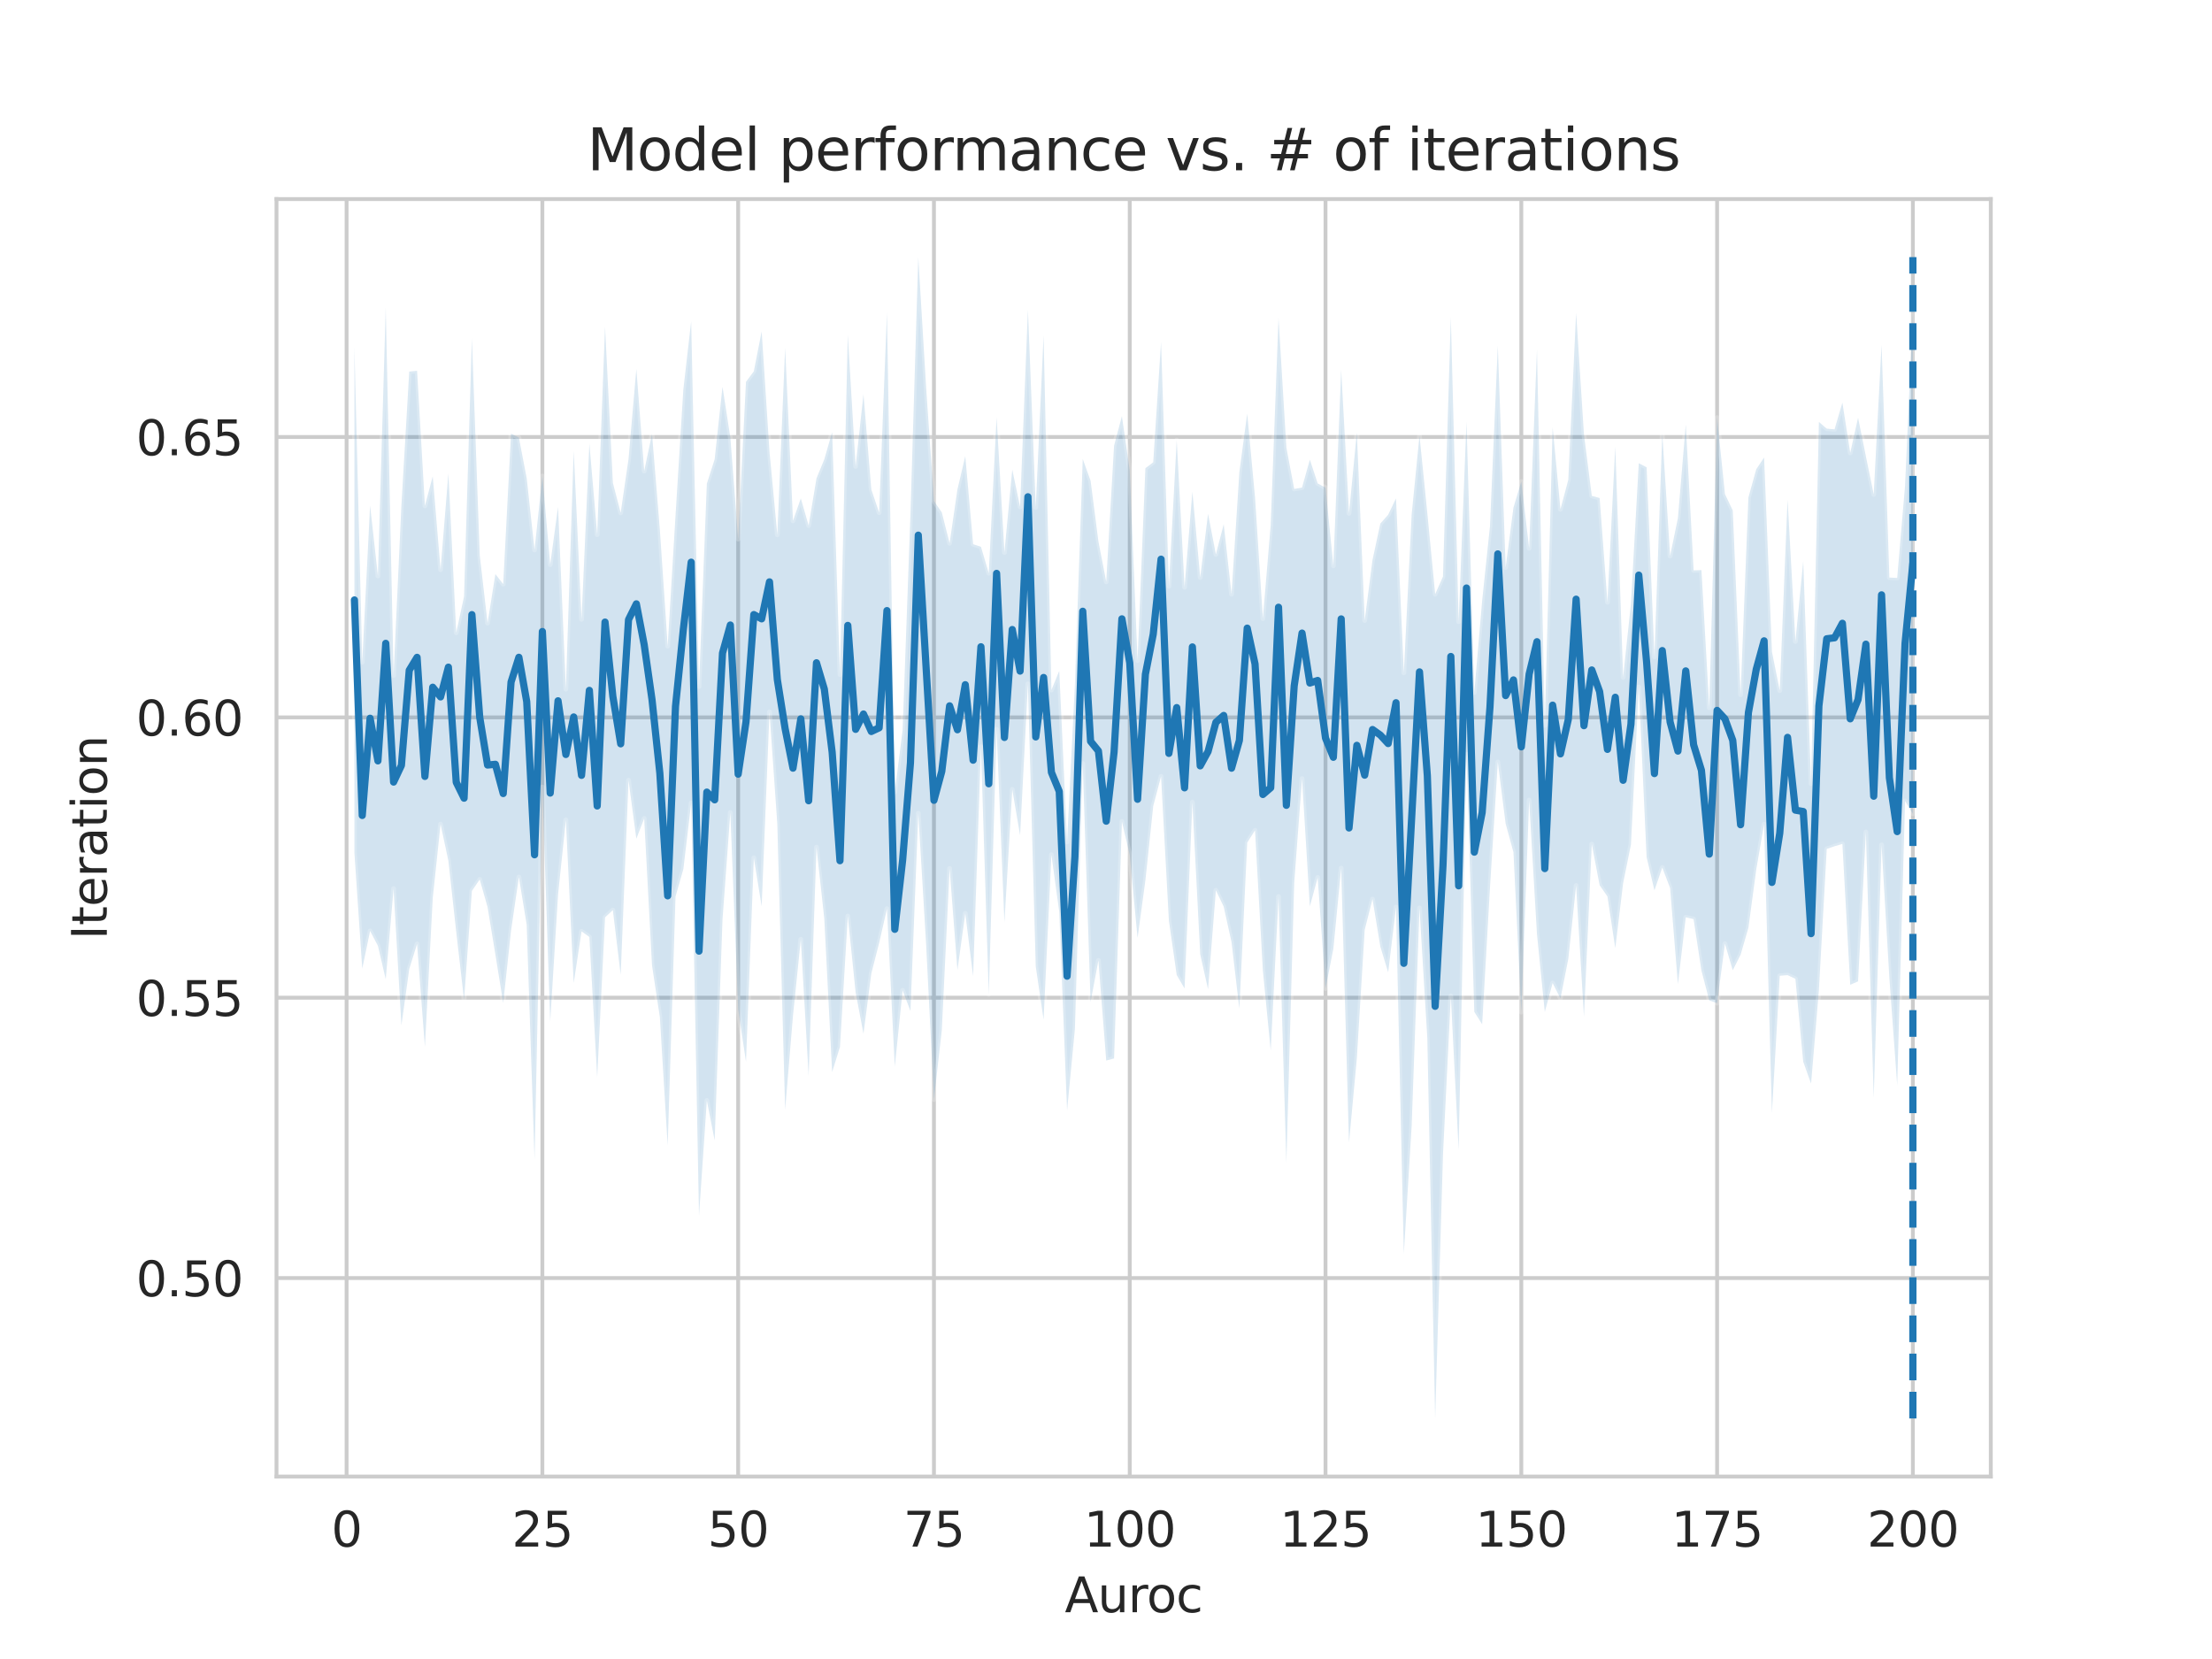 <?xml version="1.0" encoding="utf-8" standalone="no"?>
<!DOCTYPE svg PUBLIC "-//W3C//DTD SVG 1.1//EN"
  "http://www.w3.org/Graphics/SVG/1.1/DTD/svg11.dtd">
<svg xmlns:xlink="http://www.w3.org/1999/xlink" width="460.8pt" height="345.6pt" viewBox="0 0 460.8 345.6" xmlns="http://www.w3.org/2000/svg" version="1.1">
 <defs>
  <style type="text/css">*{stroke-linejoin: round; stroke-linecap: butt}</style>
 </defs>
 <g id="figure_1">
  <g id="patch_1">
   <path d="M 0 345.6 
L 460.8 345.6 
L 460.8 0 
L 0 0 
z
" style="fill: #ffffff"/>
  </g>
  <g id="axes_1">
   <g id="patch_2">
    <path d="M 57.6 307.584 
L 414.72 307.584 
L 414.72 41.472 
L 57.6 41.472 
z
" style="fill: #ffffff"/>
   </g>
   <g id="matplotlib.axis_1">
    <g id="xtick_1">
     <g id="line2d_1">
      <path d="M 72.201 307.584 
L 72.201 41.472 
" clip-path="url(#p6c04e14c19)" style="fill: none; stroke: #cccccc; stroke-width: 0.8; stroke-linecap: round"/>
     </g>
     <g id="text_1">
      <!-- 0 -->
      <g style="fill: #262626" transform="translate(69.02 322.182)scale(0.1 -0.1)">
       <defs>
        <path id="DejaVuSans-30" d="M 2034 4250 
Q 1547 4250 1301 3770 
Q 1056 3291 1056 2328 
Q 1056 1369 1301 889 
Q 1547 409 2034 409 
Q 2525 409 2770 889 
Q 3016 1369 3016 2328 
Q 3016 3291 2770 3770 
Q 2525 4250 2034 4250 
z
M 2034 4750 
Q 2819 4750 3233 4129 
Q 3647 3509 3647 2328 
Q 3647 1150 3233 529 
Q 2819 -91 2034 -91 
Q 1250 -91 836 529 
Q 422 1150 422 2328 
Q 422 3509 836 4129 
Q 1250 4750 2034 4750 
z
" transform="scale(0.016)"/>
       </defs>
       <use xlink:href="#DejaVuSans-30"/>
      </g>
     </g>
    </g>
    <g id="xtick_2">
     <g id="line2d_2">
      <path d="M 112.987 307.584 
L 112.987 41.472 
" clip-path="url(#p6c04e14c19)" style="fill: none; stroke: #cccccc; stroke-width: 0.8; stroke-linecap: round"/>
     </g>
     <g id="text_2">
      <!-- 25 -->
      <g style="fill: #262626" transform="translate(106.625 322.182)scale(0.1 -0.1)">
       <defs>
        <path id="DejaVuSans-32" d="M 1228 531 
L 3431 531 
L 3431 0 
L 469 0 
L 469 531 
Q 828 903 1448 1529 
Q 2069 2156 2228 2338 
Q 2531 2678 2651 2914 
Q 2772 3150 2772 3378 
Q 2772 3750 2511 3984 
Q 2250 4219 1831 4219 
Q 1534 4219 1204 4116 
Q 875 4013 500 3803 
L 500 4441 
Q 881 4594 1212 4672 
Q 1544 4750 1819 4750 
Q 2544 4750 2975 4387 
Q 3406 4025 3406 3419 
Q 3406 3131 3298 2873 
Q 3191 2616 2906 2266 
Q 2828 2175 2409 1742 
Q 1991 1309 1228 531 
z
" transform="scale(0.016)"/>
        <path id="DejaVuSans-35" d="M 691 4666 
L 3169 4666 
L 3169 4134 
L 1269 4134 
L 1269 2991 
Q 1406 3038 1543 3061 
Q 1681 3084 1819 3084 
Q 2600 3084 3056 2656 
Q 3513 2228 3513 1497 
Q 3513 744 3044 326 
Q 2575 -91 1722 -91 
Q 1428 -91 1123 -41 
Q 819 9 494 109 
L 494 744 
Q 775 591 1075 516 
Q 1375 441 1709 441 
Q 2250 441 2565 725 
Q 2881 1009 2881 1497 
Q 2881 1984 2565 2268 
Q 2250 2553 1709 2553 
Q 1456 2553 1204 2497 
Q 953 2441 691 2322 
L 691 4666 
z
" transform="scale(0.016)"/>
       </defs>
       <use xlink:href="#DejaVuSans-32"/>
       <use xlink:href="#DejaVuSans-35" x="63.623"/>
      </g>
     </g>
    </g>
    <g id="xtick_3">
     <g id="line2d_3">
      <path d="M 153.773 307.584 
L 153.773 41.472 
" clip-path="url(#p6c04e14c19)" style="fill: none; stroke: #cccccc; stroke-width: 0.8; stroke-linecap: round"/>
     </g>
     <g id="text_3">
      <!-- 50 -->
      <g style="fill: #262626" transform="translate(147.41 322.182)scale(0.1 -0.1)">
       <use xlink:href="#DejaVuSans-35"/>
       <use xlink:href="#DejaVuSans-30" x="63.623"/>
      </g>
     </g>
    </g>
    <g id="xtick_4">
     <g id="line2d_4">
      <path d="M 194.559 307.584 
L 194.559 41.472 
" clip-path="url(#p6c04e14c19)" style="fill: none; stroke: #cccccc; stroke-width: 0.8; stroke-linecap: round"/>
     </g>
     <g id="text_4">
      <!-- 75 -->
      <g style="fill: #262626" transform="translate(188.196 322.182)scale(0.1 -0.1)">
       <defs>
        <path id="DejaVuSans-37" d="M 525 4666 
L 3525 4666 
L 3525 4397 
L 1831 0 
L 1172 0 
L 2766 4134 
L 525 4134 
L 525 4666 
z
" transform="scale(0.016)"/>
       </defs>
       <use xlink:href="#DejaVuSans-37"/>
       <use xlink:href="#DejaVuSans-35" x="63.623"/>
      </g>
     </g>
    </g>
    <g id="xtick_5">
     <g id="line2d_5">
      <path d="M 235.344 307.584 
L 235.344 41.472 
" clip-path="url(#p6c04e14c19)" style="fill: none; stroke: #cccccc; stroke-width: 0.8; stroke-linecap: round"/>
     </g>
     <g id="text_5">
      <!-- 100 -->
      <g style="fill: #262626" transform="translate(225.801 322.182)scale(0.1 -0.1)">
       <defs>
        <path id="DejaVuSans-31" d="M 794 531 
L 1825 531 
L 1825 4091 
L 703 3866 
L 703 4441 
L 1819 4666 
L 2450 4666 
L 2450 531 
L 3481 531 
L 3481 0 
L 794 0 
L 794 531 
z
" transform="scale(0.016)"/>
       </defs>
       <use xlink:href="#DejaVuSans-31"/>
       <use xlink:href="#DejaVuSans-30" x="63.623"/>
       <use xlink:href="#DejaVuSans-30" x="127.246"/>
      </g>
     </g>
    </g>
    <g id="xtick_6">
     <g id="line2d_6">
      <path d="M 276.13 307.584 
L 276.13 41.472 
" clip-path="url(#p6c04e14c19)" style="fill: none; stroke: #cccccc; stroke-width: 0.8; stroke-linecap: round"/>
     </g>
     <g id="text_6">
      <!-- 125 -->
      <g style="fill: #262626" transform="translate(266.586 322.182)scale(0.1 -0.1)">
       <use xlink:href="#DejaVuSans-31"/>
       <use xlink:href="#DejaVuSans-32" x="63.623"/>
       <use xlink:href="#DejaVuSans-35" x="127.246"/>
      </g>
     </g>
    </g>
    <g id="xtick_7">
     <g id="line2d_7">
      <path d="M 316.916 307.584 
L 316.916 41.472 
" clip-path="url(#p6c04e14c19)" style="fill: none; stroke: #cccccc; stroke-width: 0.8; stroke-linecap: round"/>
     </g>
     <g id="text_7">
      <!-- 150 -->
      <g style="fill: #262626" transform="translate(307.372 322.182)scale(0.1 -0.1)">
       <use xlink:href="#DejaVuSans-31"/>
       <use xlink:href="#DejaVuSans-35" x="63.623"/>
       <use xlink:href="#DejaVuSans-30" x="127.246"/>
      </g>
     </g>
    </g>
    <g id="xtick_8">
     <g id="line2d_8">
      <path d="M 357.702 307.584 
L 357.702 41.472 
" clip-path="url(#p6c04e14c19)" style="fill: none; stroke: #cccccc; stroke-width: 0.8; stroke-linecap: round"/>
     </g>
     <g id="text_8">
      <!-- 175 -->
      <g style="fill: #262626" transform="translate(348.158 322.182)scale(0.1 -0.1)">
       <use xlink:href="#DejaVuSans-31"/>
       <use xlink:href="#DejaVuSans-37" x="63.623"/>
       <use xlink:href="#DejaVuSans-35" x="127.246"/>
      </g>
     </g>
    </g>
    <g id="xtick_9">
     <g id="line2d_9">
      <path d="M 398.487 307.584 
L 398.487 41.472 
" clip-path="url(#p6c04e14c19)" style="fill: none; stroke: #cccccc; stroke-width: 0.8; stroke-linecap: round"/>
     </g>
     <g id="text_9">
      <!-- 200 -->
      <g style="fill: #262626" transform="translate(388.944 322.182)scale(0.1 -0.1)">
       <use xlink:href="#DejaVuSans-32"/>
       <use xlink:href="#DejaVuSans-30" x="63.623"/>
       <use xlink:href="#DejaVuSans-30" x="127.246"/>
      </g>
     </g>
    </g>
    <g id="text_10">
     <!-- Auroc -->
     <g style="fill: #262626" transform="translate(221.819 335.861)scale(0.1 -0.1)">
      <defs>
       <path id="DejaVuSans-41" d="M 2188 4044 
L 1331 1722 
L 3047 1722 
L 2188 4044 
z
M 1831 4666 
L 2547 4666 
L 4325 0 
L 3669 0 
L 3244 1197 
L 1141 1197 
L 716 0 
L 50 0 
L 1831 4666 
z
" transform="scale(0.016)"/>
       <path id="DejaVuSans-75" d="M 544 1381 
L 544 3500 
L 1119 3500 
L 1119 1403 
Q 1119 906 1312 657 
Q 1506 409 1894 409 
Q 2359 409 2629 706 
Q 2900 1003 2900 1516 
L 2900 3500 
L 3475 3500 
L 3475 0 
L 2900 0 
L 2900 538 
Q 2691 219 2414 64 
Q 2138 -91 1772 -91 
Q 1169 -91 856 284 
Q 544 659 544 1381 
z
M 1991 3584 
L 1991 3584 
z
" transform="scale(0.016)"/>
       <path id="DejaVuSans-72" d="M 2631 2963 
Q 2534 3019 2420 3045 
Q 2306 3072 2169 3072 
Q 1681 3072 1420 2755 
Q 1159 2438 1159 1844 
L 1159 0 
L 581 0 
L 581 3500 
L 1159 3500 
L 1159 2956 
Q 1341 3275 1631 3429 
Q 1922 3584 2338 3584 
Q 2397 3584 2469 3576 
Q 2541 3569 2628 3553 
L 2631 2963 
z
" transform="scale(0.016)"/>
       <path id="DejaVuSans-6f" d="M 1959 3097 
Q 1497 3097 1228 2736 
Q 959 2375 959 1747 
Q 959 1119 1226 758 
Q 1494 397 1959 397 
Q 2419 397 2687 759 
Q 2956 1122 2956 1747 
Q 2956 2369 2687 2733 
Q 2419 3097 1959 3097 
z
M 1959 3584 
Q 2709 3584 3137 3096 
Q 3566 2609 3566 1747 
Q 3566 888 3137 398 
Q 2709 -91 1959 -91 
Q 1206 -91 779 398 
Q 353 888 353 1747 
Q 353 2609 779 3096 
Q 1206 3584 1959 3584 
z
" transform="scale(0.016)"/>
       <path id="DejaVuSans-63" d="M 3122 3366 
L 3122 2828 
Q 2878 2963 2633 3030 
Q 2388 3097 2138 3097 
Q 1578 3097 1268 2742 
Q 959 2388 959 1747 
Q 959 1106 1268 751 
Q 1578 397 2138 397 
Q 2388 397 2633 464 
Q 2878 531 3122 666 
L 3122 134 
Q 2881 22 2623 -34 
Q 2366 -91 2075 -91 
Q 1284 -91 818 406 
Q 353 903 353 1747 
Q 353 2603 823 3093 
Q 1294 3584 2113 3584 
Q 2378 3584 2631 3529 
Q 2884 3475 3122 3366 
z
" transform="scale(0.016)"/>
      </defs>
      <use xlink:href="#DejaVuSans-41"/>
      <use xlink:href="#DejaVuSans-75" x="68.408"/>
      <use xlink:href="#DejaVuSans-72" x="131.787"/>
      <use xlink:href="#DejaVuSans-6f" x="170.65"/>
      <use xlink:href="#DejaVuSans-63" x="231.832"/>
     </g>
    </g>
   </g>
   <g id="matplotlib.axis_2">
    <g id="ytick_1">
     <g id="line2d_10">
      <path d="M 57.6 266.241 
L 414.72 266.241 
" clip-path="url(#p6c04e14c19)" style="fill: none; stroke: #cccccc; stroke-width: 0.8; stroke-linecap: round"/>
     </g>
     <g id="text_11">
      <!-- 0.50 -->
      <g style="fill: #262626" transform="translate(28.334 270.04)scale(0.1 -0.1)">
       <defs>
        <path id="DejaVuSans-2e" d="M 684 794 
L 1344 794 
L 1344 0 
L 684 0 
L 684 794 
z
" transform="scale(0.016)"/>
       </defs>
       <use xlink:href="#DejaVuSans-30"/>
       <use xlink:href="#DejaVuSans-2e" x="63.623"/>
       <use xlink:href="#DejaVuSans-35" x="95.41"/>
       <use xlink:href="#DejaVuSans-30" x="159.033"/>
      </g>
     </g>
    </g>
    <g id="ytick_2">
     <g id="line2d_11">
      <path d="M 57.6 207.839 
L 414.72 207.839 
" clip-path="url(#p6c04e14c19)" style="fill: none; stroke: #cccccc; stroke-width: 0.8; stroke-linecap: round"/>
     </g>
     <g id="text_12">
      <!-- 0.55 -->
      <g style="fill: #262626" transform="translate(28.334 211.638)scale(0.1 -0.1)">
       <use xlink:href="#DejaVuSans-30"/>
       <use xlink:href="#DejaVuSans-2e" x="63.623"/>
       <use xlink:href="#DejaVuSans-35" x="95.41"/>
       <use xlink:href="#DejaVuSans-35" x="159.033"/>
      </g>
     </g>
    </g>
    <g id="ytick_3">
     <g id="line2d_12">
      <path d="M 57.6 149.437 
L 414.72 149.437 
" clip-path="url(#p6c04e14c19)" style="fill: none; stroke: #cccccc; stroke-width: 0.8; stroke-linecap: round"/>
     </g>
     <g id="text_13">
      <!-- 0.60 -->
      <g style="fill: #262626" transform="translate(28.334 153.237)scale(0.1 -0.1)">
       <defs>
        <path id="DejaVuSans-36" d="M 2113 2584 
Q 1688 2584 1439 2293 
Q 1191 2003 1191 1497 
Q 1191 994 1439 701 
Q 1688 409 2113 409 
Q 2538 409 2786 701 
Q 3034 994 3034 1497 
Q 3034 2003 2786 2293 
Q 2538 2584 2113 2584 
z
M 3366 4563 
L 3366 3988 
Q 3128 4100 2886 4159 
Q 2644 4219 2406 4219 
Q 1781 4219 1451 3797 
Q 1122 3375 1075 2522 
Q 1259 2794 1537 2939 
Q 1816 3084 2150 3084 
Q 2853 3084 3261 2657 
Q 3669 2231 3669 1497 
Q 3669 778 3244 343 
Q 2819 -91 2113 -91 
Q 1303 -91 875 529 
Q 447 1150 447 2328 
Q 447 3434 972 4092 
Q 1497 4750 2381 4750 
Q 2619 4750 2861 4703 
Q 3103 4656 3366 4563 
z
" transform="scale(0.016)"/>
       </defs>
       <use xlink:href="#DejaVuSans-30"/>
       <use xlink:href="#DejaVuSans-2e" x="63.623"/>
       <use xlink:href="#DejaVuSans-36" x="95.41"/>
       <use xlink:href="#DejaVuSans-30" x="159.033"/>
      </g>
     </g>
    </g>
    <g id="ytick_4">
     <g id="line2d_13">
      <path d="M 57.6 91.036 
L 414.72 91.036 
" clip-path="url(#p6c04e14c19)" style="fill: none; stroke: #cccccc; stroke-width: 0.8; stroke-linecap: round"/>
     </g>
     <g id="text_14">
      <!-- 0.65 -->
      <g style="fill: #262626" transform="translate(28.334 94.835)scale(0.1 -0.1)">
       <use xlink:href="#DejaVuSans-30"/>
       <use xlink:href="#DejaVuSans-2e" x="63.623"/>
       <use xlink:href="#DejaVuSans-36" x="95.41"/>
       <use xlink:href="#DejaVuSans-35" x="159.033"/>
      </g>
     </g>
    </g>
    <g id="text_15">
     <!-- Iteration -->
     <g style="fill: #262626" transform="translate(22.255 195.737)rotate(-90)scale(0.1 -0.1)">
      <defs>
       <path id="DejaVuSans-49" d="M 628 4666 
L 1259 4666 
L 1259 0 
L 628 0 
L 628 4666 
z
" transform="scale(0.016)"/>
       <path id="DejaVuSans-74" d="M 1172 4494 
L 1172 3500 
L 2356 3500 
L 2356 3053 
L 1172 3053 
L 1172 1153 
Q 1172 725 1289 603 
Q 1406 481 1766 481 
L 2356 481 
L 2356 0 
L 1766 0 
Q 1100 0 847 248 
Q 594 497 594 1153 
L 594 3053 
L 172 3053 
L 172 3500 
L 594 3500 
L 594 4494 
L 1172 4494 
z
" transform="scale(0.016)"/>
       <path id="DejaVuSans-65" d="M 3597 1894 
L 3597 1613 
L 953 1613 
Q 991 1019 1311 708 
Q 1631 397 2203 397 
Q 2534 397 2845 478 
Q 3156 559 3463 722 
L 3463 178 
Q 3153 47 2828 -22 
Q 2503 -91 2169 -91 
Q 1331 -91 842 396 
Q 353 884 353 1716 
Q 353 2575 817 3079 
Q 1281 3584 2069 3584 
Q 2775 3584 3186 3129 
Q 3597 2675 3597 1894 
z
M 3022 2063 
Q 3016 2534 2758 2815 
Q 2500 3097 2075 3097 
Q 1594 3097 1305 2825 
Q 1016 2553 972 2059 
L 3022 2063 
z
" transform="scale(0.016)"/>
       <path id="DejaVuSans-61" d="M 2194 1759 
Q 1497 1759 1228 1600 
Q 959 1441 959 1056 
Q 959 750 1161 570 
Q 1363 391 1709 391 
Q 2188 391 2477 730 
Q 2766 1069 2766 1631 
L 2766 1759 
L 2194 1759 
z
M 3341 1997 
L 3341 0 
L 2766 0 
L 2766 531 
Q 2569 213 2275 61 
Q 1981 -91 1556 -91 
Q 1019 -91 701 211 
Q 384 513 384 1019 
Q 384 1609 779 1909 
Q 1175 2209 1959 2209 
L 2766 2209 
L 2766 2266 
Q 2766 2663 2505 2880 
Q 2244 3097 1772 3097 
Q 1472 3097 1187 3025 
Q 903 2953 641 2809 
L 641 3341 
Q 956 3463 1253 3523 
Q 1550 3584 1831 3584 
Q 2591 3584 2966 3190 
Q 3341 2797 3341 1997 
z
" transform="scale(0.016)"/>
       <path id="DejaVuSans-69" d="M 603 3500 
L 1178 3500 
L 1178 0 
L 603 0 
L 603 3500 
z
M 603 4863 
L 1178 4863 
L 1178 4134 
L 603 4134 
L 603 4863 
z
" transform="scale(0.016)"/>
       <path id="DejaVuSans-6e" d="M 3513 2113 
L 3513 0 
L 2938 0 
L 2938 2094 
Q 2938 2591 2744 2837 
Q 2550 3084 2163 3084 
Q 1697 3084 1428 2787 
Q 1159 2491 1159 1978 
L 1159 0 
L 581 0 
L 581 3500 
L 1159 3500 
L 1159 2956 
Q 1366 3272 1645 3428 
Q 1925 3584 2291 3584 
Q 2894 3584 3203 3211 
Q 3513 2838 3513 2113 
z
" transform="scale(0.016)"/>
      </defs>
      <use xlink:href="#DejaVuSans-49"/>
      <use xlink:href="#DejaVuSans-74" x="29.492"/>
      <use xlink:href="#DejaVuSans-65" x="68.701"/>
      <use xlink:href="#DejaVuSans-72" x="130.225"/>
      <use xlink:href="#DejaVuSans-61" x="171.338"/>
      <use xlink:href="#DejaVuSans-74" x="232.617"/>
      <use xlink:href="#DejaVuSans-69" x="271.826"/>
      <use xlink:href="#DejaVuSans-6f" x="299.609"/>
      <use xlink:href="#DejaVuSans-6e" x="360.791"/>
     </g>
    </g>
   </g>
   <g id="PolyCollection_1">
    <defs>
     <path id="m439862a417" d="M 73.833 -273.293 
L 73.833 -167.947 
L 75.464 -143.815 
L 77.096 -151.669 
L 78.727 -148.574 
L 80.358 -141.608 
L 81.99 -160.49 
L 83.621 -132.031 
L 85.253 -143.743 
L 86.884 -148.971 
L 88.516 -127.504 
L 90.147 -158.51 
L 91.778 -173.919 
L 93.41 -166.27 
L 95.041 -151.504 
L 96.673 -137.302 
L 98.304 -160.004 
L 99.936 -162.399 
L 101.567 -156.659 
L 103.198 -146.769 
L 104.83 -136.664 
L 106.461 -151.758 
L 108.093 -162.892 
L 109.724 -152.962 
L 111.356 -104.04 
L 112.987 -181.641 
L 114.618 -132.798 
L 116.25 -159.231 
L 117.881 -174.814 
L 119.513 -140.814 
L 121.144 -151.581 
L 122.776 -150.416 
L 124.407 -121.181 
L 126.038 -154.494 
L 127.67 -156.012 
L 129.301 -142.532 
L 130.933 -183.072 
L 132.564 -170.88 
L 134.196 -175.11 
L 135.827 -144.513 
L 137.458 -133.751 
L 139.09 -106.965 
L 140.721 -158.834 
L 142.353 -164.551 
L 143.984 -178.32 
L 145.616 -92.338 
L 147.247 -116.355 
L 148.879 -108.04 
L 150.51 -154.057 
L 152.141 -176.331 
L 153.773 -135.361 
L 155.404 -124.41 
L 157.036 -166.901 
L 158.667 -156.811 
L 160.299 -197.307 
L 161.93 -173.926 
L 163.561 -114.423 
L 165.193 -134.05 
L 166.824 -149.929 
L 168.456 -121.475 
L 170.087 -169.129 
L 171.719 -154.196 
L 173.35 -122.268 
L 174.981 -127.515 
L 176.613 -154.766 
L 178.244 -138.882 
L 179.876 -130.26 
L 181.507 -142.796 
L 183.139 -149.161 
L 184.77 -156.304 
L 186.401 -123.405 
L 188.033 -139.298 
L 189.664 -134.984 
L 191.296 -176.192 
L 192.927 -148.953 
L 194.559 -116.539 
L 196.19 -130.975 
L 197.821 -164.684 
L 199.453 -143.525 
L 201.084 -155.351 
L 202.716 -142.25 
L 204.347 -190.033 
L 205.979 -138.463 
L 207.61 -193.646 
L 209.241 -153.435 
L 210.873 -181.154 
L 212.504 -171.6 
L 214.136 -203.138 
L 215.767 -144.275 
L 217.399 -133.207 
L 219.03 -167.553 
L 220.661 -155.644 
L 222.293 -114.277 
L 223.924 -131.294 
L 225.556 -186.545 
L 227.187 -136.893 
L 228.819 -145.532 
L 230.45 -124.673 
L 232.081 -125.109 
L 233.713 -174.467 
L 235.344 -167.496 
L 236.976 -150.211 
L 238.607 -162.227 
L 240.239 -177.685 
L 241.87 -183.873 
L 243.501 -153.843 
L 245.133 -142.482 
L 246.764 -139.696 
L 248.396 -178.499 
L 250.027 -146.816 
L 251.659 -139.526 
L 253.29 -160.146 
L 254.921 -156.738 
L 256.553 -149.339 
L 258.184 -135.465 
L 259.816 -170.07 
L 261.447 -172.634 
L 263.079 -143.454 
L 264.71 -126.763 
L 266.341 -158.847 
L 267.973 -103.335 
L 269.604 -161.698 
L 271.236 -183.405 
L 272.867 -156.796 
L 274.499 -162.802 
L 276.13 -139.688 
L 277.761 -147.971 
L 279.393 -164.756 
L 281.024 -107.587 
L 282.656 -125.177 
L 284.287 -151.9 
L 285.919 -158.315 
L 287.55 -148.41 
L 289.181 -143.045 
L 290.813 -156.634 
L 292.444 -84.412 
L 294.076 -111.121 
L 295.707 -156.448 
L 297.339 -129.341 
L 298.97 -50.112 
L 300.601 -105.097 
L 302.233 -138.137 
L 303.864 -106.041 
L 305.496 -188.458 
L 307.127 -134.805 
L 308.759 -132.232 
L 310.39 -160.696 
L 312.021 -186.858 
L 313.653 -174.024 
L 315.284 -168.064 
L 316.916 -134.757 
L 318.547 -178.927 
L 320.179 -151.024 
L 321.81 -134.813 
L 323.441 -140.814 
L 325.073 -137.602 
L 326.704 -145.848 
L 328.336 -161.137 
L 329.967 -133.815 
L 331.599 -169.759 
L 333.23 -161.205 
L 334.862 -158.855 
L 336.493 -148.084 
L 338.124 -161.63 
L 339.756 -169.654 
L 341.387 -202.482 
L 343.019 -167.054 
L 344.65 -160.131 
L 346.282 -164.874 
L 347.913 -160.619 
L 349.544 -140.594 
L 351.176 -154.51 
L 352.807 -154.126 
L 354.439 -143.436 
L 356.07 -137.193 
L 357.702 -136.626 
L 359.333 -149.011 
L 360.964 -143.486 
L 362.596 -146.711 
L 364.227 -152.342 
L 365.859 -164.487 
L 367.49 -173.909 
L 369.122 -113.712 
L 370.753 -142.331 
L 372.384 -142.465 
L 374.016 -141.696 
L 375.647 -124.43 
L 377.279 -119.864 
L 378.91 -139.379 
L 380.542 -168.758 
L 382.173 -169.309 
L 383.804 -169.801 
L 385.436 -140.456 
L 387.067 -141.16 
L 388.699 -172.283 
L 390.33 -116.865 
L 391.962 -169.598 
L 393.593 -141.856 
L 395.224 -119.528 
L 396.856 -178.749 
L 398.487 -176.064 
L 398.487 -280.51 
L 398.487 -280.51 
L 396.856 -244.382 
L 395.224 -225.202 
L 393.593 -225.283 
L 391.962 -273.769 
L 390.33 -242.607 
L 388.699 -250.533 
L 387.067 -258.574 
L 385.436 -251.253 
L 383.804 -261.717 
L 382.173 -256.158 
L 380.542 -256.304 
L 378.91 -257.7 
L 377.279 -182.355 
L 375.647 -228.66 
L 374.016 -211.967 
L 372.384 -241.525 
L 370.753 -201.724 
L 369.122 -209.848 
L 367.49 -250.294 
L 365.859 -247.839 
L 364.227 -241.97 
L 362.596 -200.879 
L 360.964 -239.258 
L 359.333 -242.686 
L 357.702 -258.597 
L 356.07 -198.158 
L 354.439 -226.829 
L 352.807 -226.784 
L 351.176 -257.161 
L 349.544 -237.678 
L 347.913 -229.782 
L 346.282 -255.266 
L 344.65 -208.771 
L 343.019 -248.257 
L 341.387 -249.102 
L 339.756 -219.826 
L 338.124 -204.48 
L 336.493 -252.604 
L 334.862 -220.134 
L 333.23 -241.855 
L 331.599 -242.303 
L 329.967 -255.044 
L 328.336 -280.416 
L 326.704 -245.636 
L 325.073 -239.504 
L 323.441 -256.593 
L 321.81 -194.505 
L 320.179 -272.812 
L 318.547 -231.397 
L 316.916 -245.285 
L 315.284 -239.852 
L 313.653 -227.376 
L 312.021 -273.567 
L 310.39 -235.969 
L 308.759 -220.431 
L 307.127 -201.361 
L 305.496 -257.752 
L 303.864 -216.102 
L 302.233 -279.548 
L 300.601 -225.481 
L 298.97 -221.822 
L 297.339 -238.653 
L 295.707 -254.817 
L 294.076 -238.399 
L 292.444 -205.435 
L 290.813 -241.781 
L 289.181 -238.363 
L 287.55 -236.529 
L 285.919 -228.94 
L 284.287 -216.34 
L 282.656 -255.49 
L 281.024 -238.658 
L 279.393 -268.583 
L 277.761 -227.722 
L 276.13 -244.005 
L 274.499 -244.891 
L 272.867 -249.836 
L 271.236 -244.022 
L 269.604 -243.744 
L 267.973 -252.346 
L 266.341 -279.35 
L 264.71 -236.237 
L 263.079 -216.735 
L 261.447 -241.926 
L 259.816 -259.422 
L 258.184 -247.251 
L 256.553 -221.808 
L 254.921 -236.379 
L 253.29 -230.102 
L 251.659 -238.554 
L 250.027 -225.301 
L 248.396 -243.167 
L 246.764 -223.264 
L 245.133 -253.903 
L 243.501 -223.475 
L 241.87 -274.345 
L 240.239 -249.295 
L 238.607 -248.059 
L 236.976 -207.985 
L 235.344 -247.559 
L 233.713 -258.9 
L 232.081 -252.746 
L 230.45 -224.396 
L 228.819 -232.799 
L 227.187 -245.448 
L 225.556 -249.982 
L 223.924 -203.03 
L 222.293 -170.207 
L 220.661 -205.841 
L 219.03 -201.859 
L 217.399 -275.725 
L 215.767 -239.895 
L 214.136 -281.083 
L 212.504 -240 
L 210.873 -247.759 
L 209.241 -230.512 
L 207.61 -258.661 
L 205.979 -226.184 
L 204.347 -231.7 
L 202.716 -232.233 
L 201.084 -250.574 
L 199.453 -243.637 
L 197.821 -232.437 
L 196.19 -238.854 
L 194.559 -241.227 
L 192.927 -264.853 
L 191.296 -292.032 
L 189.664 -238.404 
L 188.033 -193.515 
L 186.401 -180.611 
L 184.77 -280.496 
L 183.139 -238.808 
L 181.507 -243.637 
L 179.876 -263.454 
L 178.244 -248.444 
L 176.613 -275.867 
L 174.981 -205.088 
L 173.35 -255.587 
L 171.719 -249.908 
L 170.087 -245.93 
L 168.456 -236.105 
L 166.824 -241.77 
L 165.193 -237.104 
L 163.561 -273.143 
L 161.93 -234.179 
L 160.299 -251.469 
L 158.667 -276.557 
L 157.036 -268.243 
L 155.404 -266.058 
L 153.773 -233.288 
L 152.141 -254.465 
L 150.51 -265.03 
L 148.879 -249.921 
L 147.247 -244.832 
L 145.616 -202.591 
L 143.984 -278.654 
L 142.353 -264.431 
L 140.721 -238.094 
L 139.09 -211.004 
L 137.458 -235.271 
L 135.827 -255.183 
L 134.196 -247.474 
L 132.564 -268.731 
L 130.933 -249.95 
L 129.301 -238.767 
L 127.67 -245.008 
L 126.038 -277.522 
L 124.407 -234.221 
L 122.776 -253.144 
L 121.144 -216.579 
L 119.513 -251.672 
L 117.881 -202.041 
L 116.25 -239.988 
L 114.618 -227.98 
L 112.987 -246.442 
L 111.356 -231.029 
L 109.724 -245.938 
L 108.093 -254.455 
L 106.461 -255.257 
L 104.83 -223.922 
L 103.198 -225.997 
L 101.567 -215.8 
L 99.936 -229.928 
L 98.304 -275.113 
L 96.673 -221.343 
L 95.041 -213.782 
L 93.41 -246.97 
L 91.778 -226.924 
L 90.147 -246.368 
L 88.516 -240.212 
L 86.884 -268.353 
L 85.253 -268.199 
L 83.621 -240.278 
L 81.99 -204.875 
L 80.358 -281.555 
L 78.727 -225.615 
L 77.096 -240.28 
L 75.464 -207.633 
L 73.833 -273.293 
z
" style="stroke: #ffffff; stroke-opacity: 0.2"/>
    </defs>
    <g clip-path="url(#p6c04e14c19)">
     <use xlink:href="#m439862a417" x="0" y="345.6" style="fill: #1f77b4; fill-opacity: 0.2; stroke: #ffffff; stroke-opacity: 0.2"/>
    </g>
   </g>
   <g id="line2d_14">
    <path d="M 73.833 124.98 
L 75.464 169.876 
L 77.096 149.625 
L 78.727 158.505 
L 80.358 134.018 
L 81.99 162.918 
L 83.621 159.445 
L 85.253 139.629 
L 86.884 136.938 
L 88.516 161.742 
L 90.147 143.161 
L 91.778 145.179 
L 93.41 138.98 
L 95.041 162.957 
L 96.673 166.278 
L 98.304 128.041 
L 99.936 149.436 
L 101.567 159.37 
L 103.198 159.217 
L 104.83 165.307 
L 106.461 142.092 
L 108.093 136.927 
L 109.724 146.15 
L 111.356 178.065 
L 112.987 131.559 
L 114.618 165.211 
L 116.25 145.991 
L 117.881 157.173 
L 119.513 149.357 
L 121.144 161.52 
L 122.776 143.82 
L 124.407 167.899 
L 126.038 129.592 
L 127.67 145.09 
L 129.301 154.951 
L 130.933 129.089 
L 132.564 125.795 
L 134.196 134.308 
L 135.827 145.752 
L 137.458 161.089 
L 139.09 186.615 
L 140.721 147.136 
L 142.353 131.109 
L 143.984 117.113 
L 145.616 198.135 
L 147.247 165.007 
L 148.879 166.619 
L 150.51 136.056 
L 152.141 130.202 
L 153.773 161.275 
L 155.404 150.366 
L 157.036 128.028 
L 158.667 128.916 
L 160.299 121.212 
L 161.93 141.547 
L 163.561 151.817 
L 165.193 160.023 
L 166.824 149.751 
L 168.456 166.81 
L 170.087 138.07 
L 171.719 143.548 
L 173.35 156.672 
L 174.981 179.299 
L 176.613 130.283 
L 178.244 151.937 
L 179.876 148.743 
L 181.507 152.383 
L 183.139 151.615 
L 184.77 127.2 
L 186.401 193.592 
L 188.033 179.193 
L 189.664 158.906 
L 191.296 111.488 
L 194.559 166.717 
L 196.19 160.685 
L 197.821 147.04 
L 199.453 152.019 
L 201.084 142.637 
L 202.716 158.359 
L 204.347 134.733 
L 205.979 163.276 
L 207.61 119.447 
L 209.241 153.626 
L 210.873 131.144 
L 212.504 139.8 
L 214.136 103.489 
L 215.767 153.515 
L 217.399 141.134 
L 219.03 160.894 
L 220.661 164.857 
L 222.293 203.358 
L 223.924 178.438 
L 225.556 127.336 
L 227.187 154.429 
L 228.819 156.435 
L 230.45 171.065 
L 232.081 156.672 
L 233.713 128.917 
L 235.344 138.072 
L 236.976 166.502 
L 238.607 140.457 
L 240.239 132.11 
L 241.87 116.491 
L 243.501 156.941 
L 245.133 147.408 
L 246.764 164.12 
L 248.396 134.767 
L 250.027 159.542 
L 251.659 156.56 
L 253.29 150.476 
L 254.921 149.041 
L 256.553 160.026 
L 258.184 154.242 
L 259.816 130.854 
L 261.447 138.32 
L 263.079 165.505 
L 264.71 164.1 
L 266.341 126.501 
L 267.973 167.76 
L 269.604 142.879 
L 271.236 131.886 
L 272.867 142.284 
L 274.499 141.754 
L 276.13 153.754 
L 277.761 157.753 
L 279.393 128.931 
L 281.024 172.478 
L 282.656 155.266 
L 284.287 161.48 
L 285.919 151.972 
L 287.55 153.131 
L 289.181 154.896 
L 290.813 146.392 
L 292.444 200.676 
L 295.707 139.968 
L 297.339 161.603 
L 298.97 209.633 
L 300.601 180.311 
L 302.233 136.758 
L 303.864 184.529 
L 305.496 122.495 
L 307.127 177.517 
L 308.759 169.268 
L 310.39 147.267 
L 312.021 115.388 
L 313.653 144.9 
L 315.284 141.642 
L 316.916 155.579 
L 318.547 140.438 
L 320.179 133.682 
L 321.81 180.941 
L 323.441 146.897 
L 325.073 157.047 
L 326.704 149.858 
L 328.336 124.823 
L 329.967 151.171 
L 331.599 139.569 
L 333.23 144.07 
L 334.862 156.105 
L 336.493 145.256 
L 338.124 162.545 
L 339.756 150.86 
L 341.387 119.808 
L 343.019 137.944 
L 344.65 161.149 
L 346.282 135.53 
L 347.913 150.399 
L 349.544 156.464 
L 351.176 139.764 
L 352.807 155.145 
L 354.439 160.468 
L 356.07 177.924 
L 357.702 147.988 
L 359.333 149.751 
L 360.964 154.228 
L 362.596 171.805 
L 364.227 148.444 
L 365.859 139.437 
L 367.49 133.499 
L 369.122 183.82 
L 370.753 173.573 
L 372.384 153.605 
L 374.016 168.768 
L 375.647 169.055 
L 377.279 194.49 
L 378.91 147.06 
L 380.542 133.069 
L 382.173 132.866 
L 383.804 129.841 
L 385.436 149.746 
L 387.067 145.733 
L 388.699 134.192 
L 390.33 165.864 
L 391.962 123.917 
L 393.593 162.03 
L 395.224 173.235 
L 396.856 134.035 
L 398.487 117.313 
L 398.487 117.313 
" clip-path="url(#p6c04e14c19)" style="fill: none; stroke: #1f77b4; stroke-width: 1.5; stroke-linecap: round"/>
   </g>
   <g id="LineCollection_1">
    <path d="M 398.487 295.488 
L 398.487 53.568 
" clip-path="url(#p6c04e14c19)" style="fill: none; stroke-dasharray: 5.55,2.4; stroke-dashoffset: 0; stroke: #1f77b4; stroke-width: 1.5"/>
   </g>
   <g id="patch_3">
    <path d="M 57.6 307.584 
L 57.6 41.472 
" style="fill: none; stroke: #cccccc; stroke-width: 0.8; stroke-linejoin: miter; stroke-linecap: square"/>
   </g>
   <g id="patch_4">
    <path d="M 414.72 307.584 
L 414.72 41.472 
" style="fill: none; stroke: #cccccc; stroke-width: 0.8; stroke-linejoin: miter; stroke-linecap: square"/>
   </g>
   <g id="patch_5">
    <path d="M 57.6 307.584 
L 414.72 307.584 
" style="fill: none; stroke: #cccccc; stroke-width: 0.8; stroke-linejoin: miter; stroke-linecap: square"/>
   </g>
   <g id="patch_6">
    <path d="M 57.6 41.472 
L 414.72 41.472 
" style="fill: none; stroke: #cccccc; stroke-width: 0.8; stroke-linejoin: miter; stroke-linecap: square"/>
   </g>
   <g id="text_16">
    <!-- Model performance vs. # of iterations -->
    <g style="fill: #262626" transform="translate(122.315 35.472)scale(0.12 -0.12)">
     <defs>
      <path id="DejaVuSans-4d" d="M 628 4666 
L 1569 4666 
L 2759 1491 
L 3956 4666 
L 4897 4666 
L 4897 0 
L 4281 0 
L 4281 4097 
L 3078 897 
L 2444 897 
L 1241 4097 
L 1241 0 
L 628 0 
L 628 4666 
z
" transform="scale(0.016)"/>
      <path id="DejaVuSans-64" d="M 2906 2969 
L 2906 4863 
L 3481 4863 
L 3481 0 
L 2906 0 
L 2906 525 
Q 2725 213 2448 61 
Q 2172 -91 1784 -91 
Q 1150 -91 751 415 
Q 353 922 353 1747 
Q 353 2572 751 3078 
Q 1150 3584 1784 3584 
Q 2172 3584 2448 3432 
Q 2725 3281 2906 2969 
z
M 947 1747 
Q 947 1113 1208 752 
Q 1469 391 1925 391 
Q 2381 391 2643 752 
Q 2906 1113 2906 1747 
Q 2906 2381 2643 2742 
Q 2381 3103 1925 3103 
Q 1469 3103 1208 2742 
Q 947 2381 947 1747 
z
" transform="scale(0.016)"/>
      <path id="DejaVuSans-6c" d="M 603 4863 
L 1178 4863 
L 1178 0 
L 603 0 
L 603 4863 
z
" transform="scale(0.016)"/>
      <path id="DejaVuSans-20" transform="scale(0.016)"/>
      <path id="DejaVuSans-70" d="M 1159 525 
L 1159 -1331 
L 581 -1331 
L 581 3500 
L 1159 3500 
L 1159 2969 
Q 1341 3281 1617 3432 
Q 1894 3584 2278 3584 
Q 2916 3584 3314 3078 
Q 3713 2572 3713 1747 
Q 3713 922 3314 415 
Q 2916 -91 2278 -91 
Q 1894 -91 1617 61 
Q 1341 213 1159 525 
z
M 3116 1747 
Q 3116 2381 2855 2742 
Q 2594 3103 2138 3103 
Q 1681 3103 1420 2742 
Q 1159 2381 1159 1747 
Q 1159 1113 1420 752 
Q 1681 391 2138 391 
Q 2594 391 2855 752 
Q 3116 1113 3116 1747 
z
" transform="scale(0.016)"/>
      <path id="DejaVuSans-66" d="M 2375 4863 
L 2375 4384 
L 1825 4384 
Q 1516 4384 1395 4259 
Q 1275 4134 1275 3809 
L 1275 3500 
L 2222 3500 
L 2222 3053 
L 1275 3053 
L 1275 0 
L 697 0 
L 697 3053 
L 147 3053 
L 147 3500 
L 697 3500 
L 697 3744 
Q 697 4328 969 4595 
Q 1241 4863 1831 4863 
L 2375 4863 
z
" transform="scale(0.016)"/>
      <path id="DejaVuSans-6d" d="M 3328 2828 
Q 3544 3216 3844 3400 
Q 4144 3584 4550 3584 
Q 5097 3584 5394 3201 
Q 5691 2819 5691 2113 
L 5691 0 
L 5113 0 
L 5113 2094 
Q 5113 2597 4934 2840 
Q 4756 3084 4391 3084 
Q 3944 3084 3684 2787 
Q 3425 2491 3425 1978 
L 3425 0 
L 2847 0 
L 2847 2094 
Q 2847 2600 2669 2842 
Q 2491 3084 2119 3084 
Q 1678 3084 1418 2786 
Q 1159 2488 1159 1978 
L 1159 0 
L 581 0 
L 581 3500 
L 1159 3500 
L 1159 2956 
Q 1356 3278 1631 3431 
Q 1906 3584 2284 3584 
Q 2666 3584 2933 3390 
Q 3200 3197 3328 2828 
z
" transform="scale(0.016)"/>
      <path id="DejaVuSans-76" d="M 191 3500 
L 800 3500 
L 1894 563 
L 2988 3500 
L 3597 3500 
L 2284 0 
L 1503 0 
L 191 3500 
z
" transform="scale(0.016)"/>
      <path id="DejaVuSans-73" d="M 2834 3397 
L 2834 2853 
Q 2591 2978 2328 3040 
Q 2066 3103 1784 3103 
Q 1356 3103 1142 2972 
Q 928 2841 928 2578 
Q 928 2378 1081 2264 
Q 1234 2150 1697 2047 
L 1894 2003 
Q 2506 1872 2764 1633 
Q 3022 1394 3022 966 
Q 3022 478 2636 193 
Q 2250 -91 1575 -91 
Q 1294 -91 989 -36 
Q 684 19 347 128 
L 347 722 
Q 666 556 975 473 
Q 1284 391 1588 391 
Q 1994 391 2212 530 
Q 2431 669 2431 922 
Q 2431 1156 2273 1281 
Q 2116 1406 1581 1522 
L 1381 1569 
Q 847 1681 609 1914 
Q 372 2147 372 2553 
Q 372 3047 722 3315 
Q 1072 3584 1716 3584 
Q 2034 3584 2315 3537 
Q 2597 3491 2834 3397 
z
" transform="scale(0.016)"/>
      <path id="DejaVuSans-23" d="M 3272 2816 
L 2363 2816 
L 2100 1772 
L 3016 1772 
L 3272 2816 
z
M 2803 4594 
L 2478 3297 
L 3391 3297 
L 3719 4594 
L 4219 4594 
L 3897 3297 
L 4872 3297 
L 4872 2816 
L 3775 2816 
L 3519 1772 
L 4513 1772 
L 4513 1294 
L 3397 1294 
L 3072 0 
L 2572 0 
L 2894 1294 
L 1978 1294 
L 1656 0 
L 1153 0 
L 1478 1294 
L 494 1294 
L 494 1772 
L 1594 1772 
L 1856 2816 
L 850 2816 
L 850 3297 
L 1978 3297 
L 2297 4594 
L 2803 4594 
z
" transform="scale(0.016)"/>
     </defs>
     <use xlink:href="#DejaVuSans-4d"/>
     <use xlink:href="#DejaVuSans-6f" x="86.279"/>
     <use xlink:href="#DejaVuSans-64" x="147.461"/>
     <use xlink:href="#DejaVuSans-65" x="210.938"/>
     <use xlink:href="#DejaVuSans-6c" x="272.461"/>
     <use xlink:href="#DejaVuSans-20" x="300.244"/>
     <use xlink:href="#DejaVuSans-70" x="332.031"/>
     <use xlink:href="#DejaVuSans-65" x="395.508"/>
     <use xlink:href="#DejaVuSans-72" x="457.031"/>
     <use xlink:href="#DejaVuSans-66" x="498.145"/>
     <use xlink:href="#DejaVuSans-6f" x="533.35"/>
     <use xlink:href="#DejaVuSans-72" x="594.531"/>
     <use xlink:href="#DejaVuSans-6d" x="633.895"/>
     <use xlink:href="#DejaVuSans-61" x="731.307"/>
     <use xlink:href="#DejaVuSans-6e" x="792.586"/>
     <use xlink:href="#DejaVuSans-63" x="855.965"/>
     <use xlink:href="#DejaVuSans-65" x="910.945"/>
     <use xlink:href="#DejaVuSans-20" x="972.469"/>
     <use xlink:href="#DejaVuSans-76" x="1004.256"/>
     <use xlink:href="#DejaVuSans-73" x="1063.436"/>
     <use xlink:href="#DejaVuSans-2e" x="1115.535"/>
     <use xlink:href="#DejaVuSans-20" x="1147.322"/>
     <use xlink:href="#DejaVuSans-23" x="1179.109"/>
     <use xlink:href="#DejaVuSans-20" x="1262.898"/>
     <use xlink:href="#DejaVuSans-6f" x="1294.686"/>
     <use xlink:href="#DejaVuSans-66" x="1355.867"/>
     <use xlink:href="#DejaVuSans-20" x="1391.072"/>
     <use xlink:href="#DejaVuSans-69" x="1422.859"/>
     <use xlink:href="#DejaVuSans-74" x="1450.643"/>
     <use xlink:href="#DejaVuSans-65" x="1489.852"/>
     <use xlink:href="#DejaVuSans-72" x="1551.375"/>
     <use xlink:href="#DejaVuSans-61" x="1592.488"/>
     <use xlink:href="#DejaVuSans-74" x="1653.768"/>
     <use xlink:href="#DejaVuSans-69" x="1692.977"/>
     <use xlink:href="#DejaVuSans-6f" x="1720.76"/>
     <use xlink:href="#DejaVuSans-6e" x="1781.941"/>
     <use xlink:href="#DejaVuSans-73" x="1845.32"/>
    </g>
   </g>
  </g>
 </g>
 <defs>
  <clipPath id="p6c04e14c19">
   <rect x="57.6" y="41.472" width="357.12" height="266.112"/>
  </clipPath>
 </defs>
</svg>
